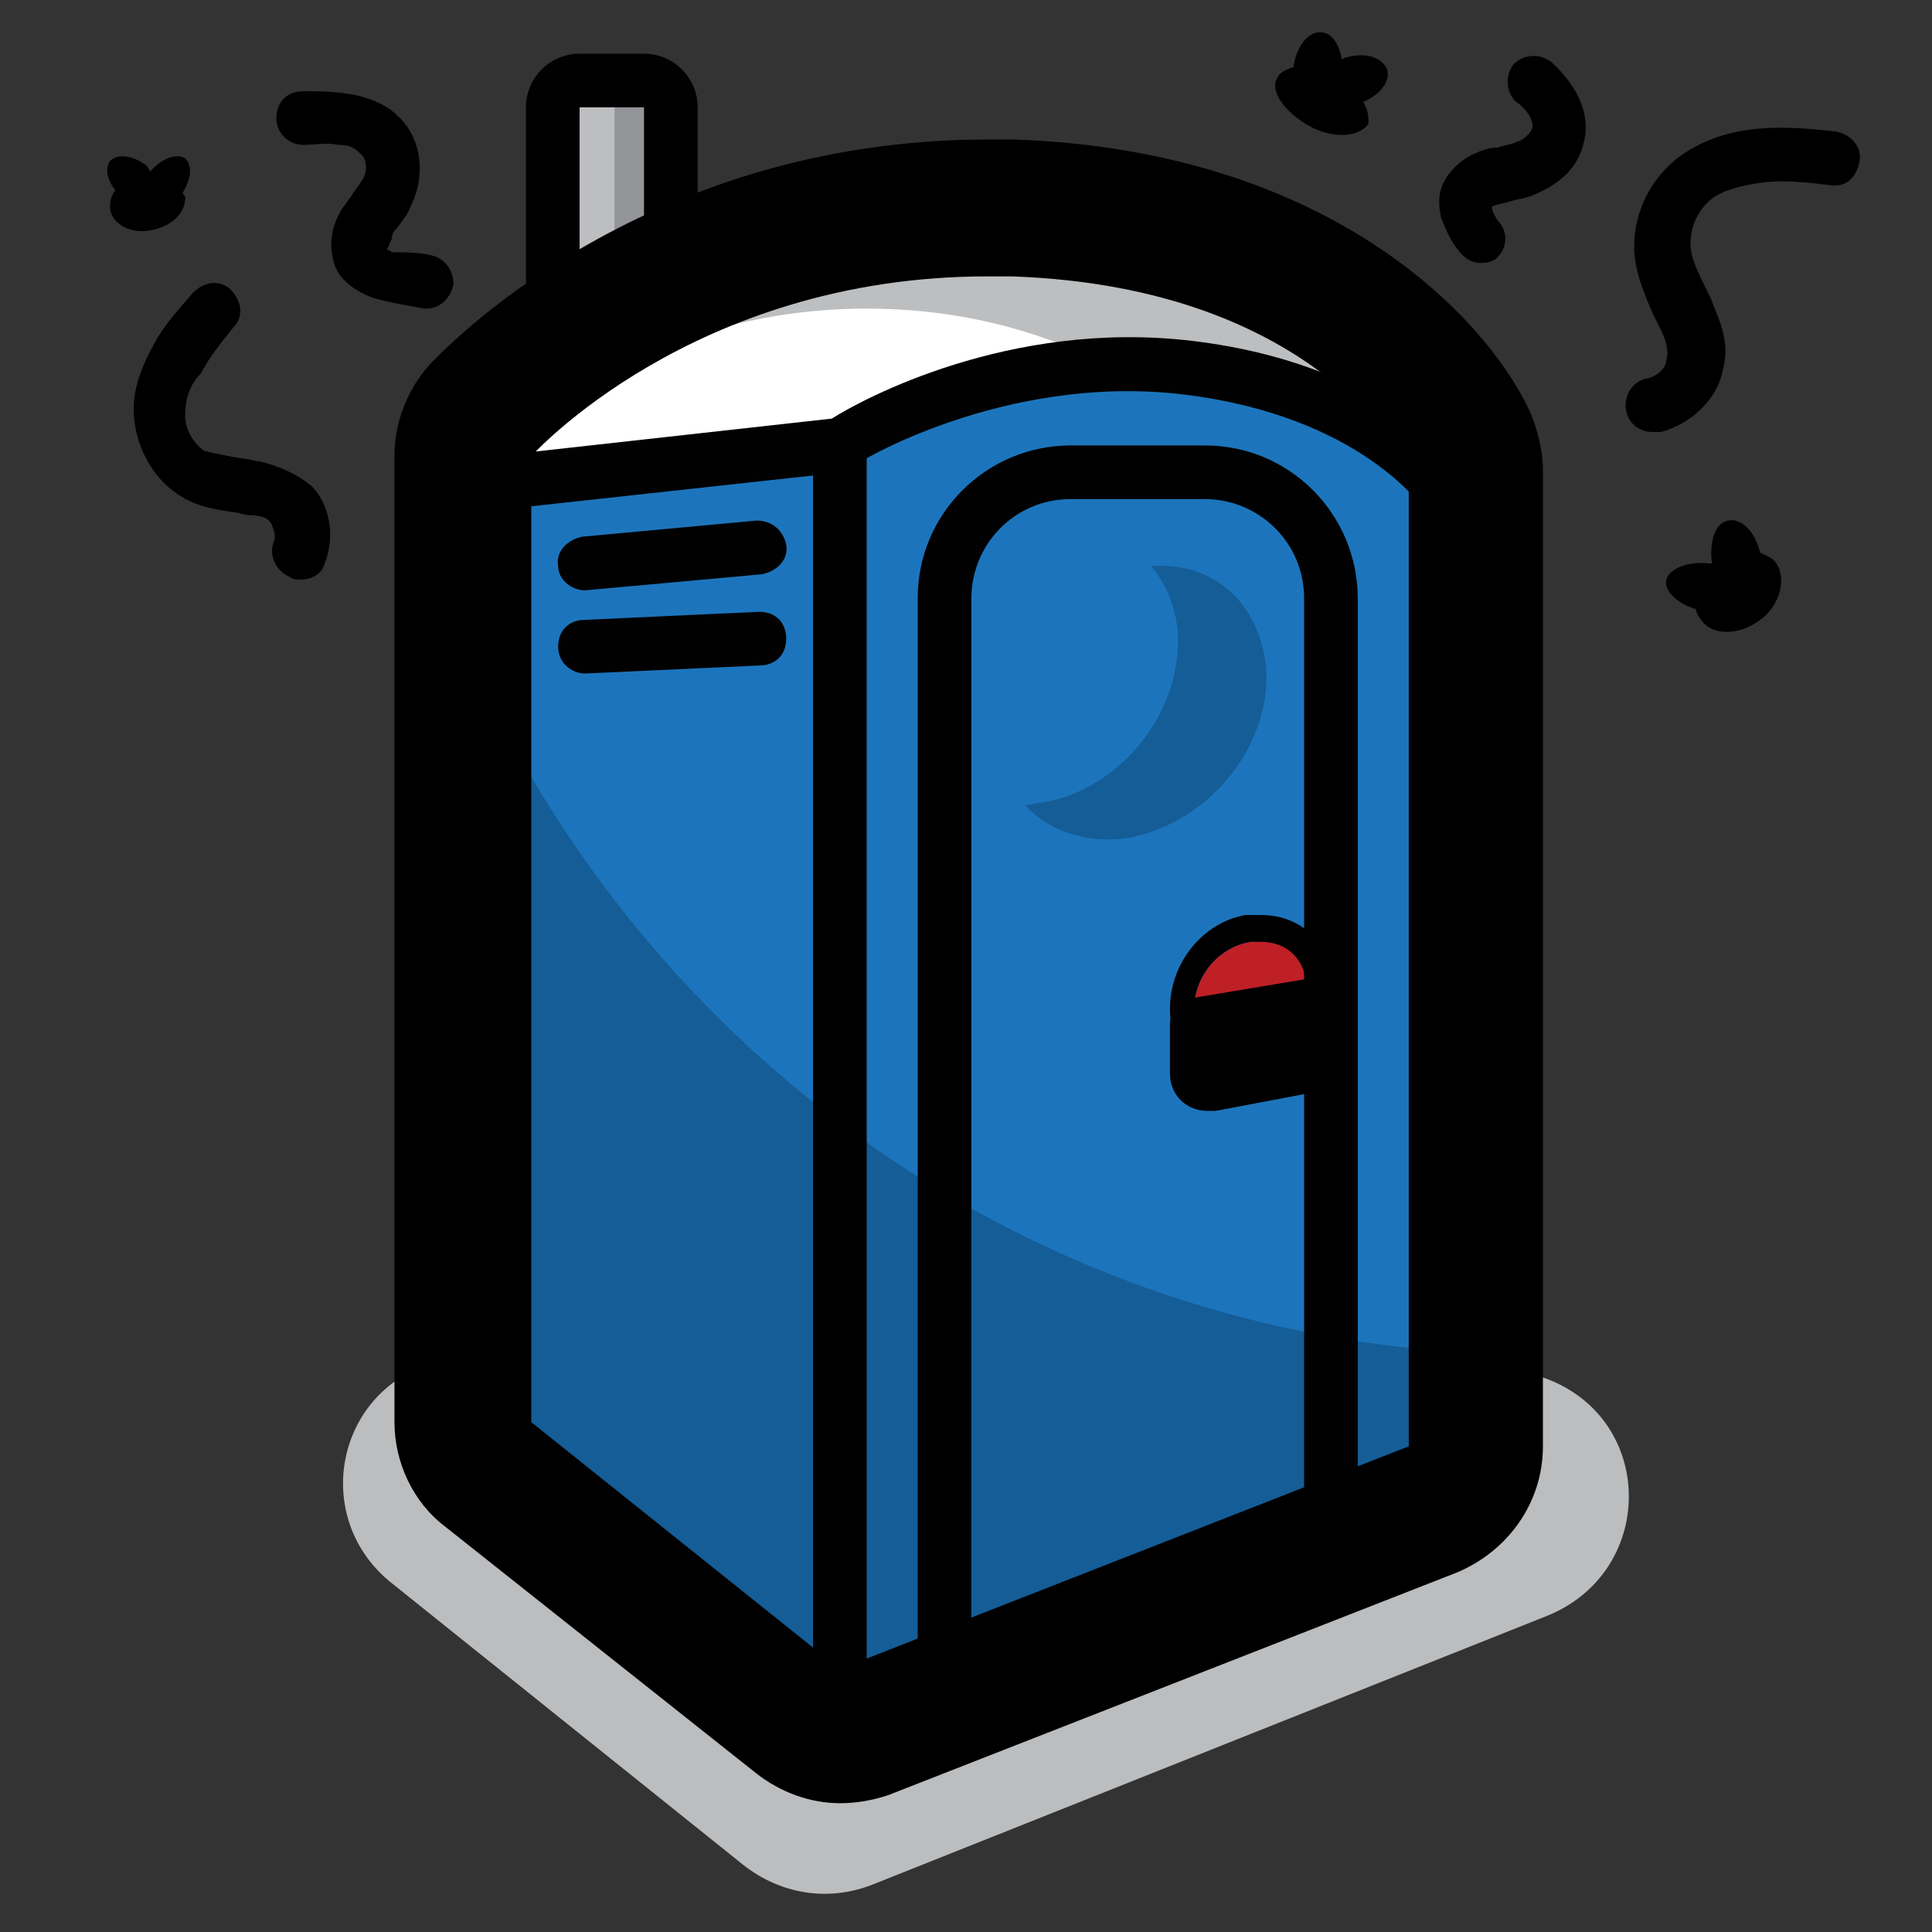 <svg enable-background="new 0 0 72 72" viewBox="0 0 72 72" xmlns="http://www.w3.org/2000/svg"><rect x="0" y="0" width="72" height="72" fill="#333333" stroke="none"/><path d="m14.6 59 13.1 10.5c1.4 1.1 3.2 1.4 4.9.7l25.1-10c4.1-1.7 4-7.5-.3-8.9l-20.9-7c-1.1-.4-2.2-.3-3.3.1l-17.4 6.5c-3.4 1.3-4.1 5.8-1.2 8.1z" fill="#bbbdbf"/><path d="m20.7 3.4h4.1v6.9h-4.1z" fill="#bcbec0"/><path d="m22.9 3.4h1.9v6.9h-1.9z" fill="#939598"/><path d="m24 4v7h-2.4v-7zm0-2h-2.4c-1.1 0-2 .9-2 2v7c0 1.1.9 2 2 2h2.4c1.1 0 2-.9 2-2v-7c0-1.1-.9-2-2-2z" fill="#010101"/><path d="m61.6 16.1c-.5 0-.9-.3-1-.8s.2-1.1.8-1.2c.4-.1.7-.4.7-.7.1-.3 0-.7-.2-1.1-.1-.2-.2-.4-.3-.6-.3-.7-.7-1.6-.7-2.5 0-1.3.6-2.5 1.6-3.3.8-.6 1.8-1 3-1.1 1-.1 2 0 2.9.1.6.1 1 .6.9 1.1-.1.6-.5 1-1.1.9-.8-.1-1.7-.2-2.5-.1s-1.5.3-1.9.6c-.5.4-.8 1-.8 1.7 0 .5.3 1.1.6 1.7.1.2.2.4.3.7.4.9.5 1.6.3 2.3-.2 1.1-1.2 2-2.3 2.3-.2 0-.2 0-.3 0z"/><path d="m55.2 9.8c-.3 0-.5-.1-.7-.3-.4-.4-.6-.9-.8-1.4-.1-.5-.1-.9.1-1.3s.6-.8 1-1 .7-.3 1-.3c.3-.1.5-.1.7-.2.3-.1.5-.3.6-.5.1-.4-.4-.9-.6-1-.4-.4-.4-1-.1-1.4.4-.4 1-.4 1.4-.1 1.1 1 1.5 2.1 1.2 3.1-.2.8-.8 1.4-1.7 1.8-.4.2-.7.2-1 .3s-.5.1-.7.2c0 .2.1.3.2.5.4.4.4 1 0 1.4-.1.1-.3.2-.6.2z"/><path d="m11.2 21.6c-.1 0-.3 0-.4-.1-.5-.2-.8-.8-.6-1.3.1-.2 0-.5-.1-.7s-.4-.3-.8-.3c-.2 0-.4-.1-.5-.1-.7-.1-1.5-.2-2.2-.7-.9-.6-1.5-1.7-1.6-2.8-.1-.9.2-1.8.7-2.7.4-.8 1-1.4 1.5-2 .4-.4 1-.5 1.4-.1s.5 1 .1 1.4c-.4.5-.9 1.1-1.2 1.7-.5.5-.6 1.1-.6 1.6s.3 1 .7 1.3c.4.1.9.2 1.5.3.2 0 .4.1.6.1.8.2 1.4.5 1.9.9.7.7.9 1.9.5 2.9-.1.4-.5.6-.9.6z"/><path d="m15.9 11.5h-.1c-.5-.1-1.2-.2-1.9-.4-.8-.3-1.4-.8-1.5-1.5-.2-.9.2-1.6.4-1.9.1-.1.2-.3.3-.4.1-.2.3-.4.4-.6.1-.1.3-.7-.1-1-.2-.2-.4-.3-.8-.3-.4-.1-.9 0-1.3 0-.5 0-1-.4-1-1s.4-1 1-1c.5 0 1.1 0 1.7.1.7.1 1.4.4 1.8.8.9.8 1.1 2.2.5 3.4-.1.3-.3.5-.5.8-.1.1-.2.2-.2.4-.1.2-.1.3-.2.4 0 0 .1 0 .2.1.4 0 1 0 1.4.1.6.1.9.6.9 1.1-.1.5-.5.9-1 .9z"/><path d="m51.7 2.6c-.2-.5-.9-.7-1.7-.4-.1-.6-.4-1-.8-1-.5 0-.9.6-1 1.3-.3.1-.5.2-.6.4-.3.5.3 1.3 1.2 1.8s1.9.4 2.2-.1c0-.2 0-.5-.2-.8.7-.3 1-.8.9-1.2z"/><path d="m66.2 21c-.1-.2-.4-.3-.6-.4-.2-.8-.7-1.3-1.2-1.2s-.7.8-.6 1.6h-.1c-.8-.1-1.5.2-1.6.6s.4.9 1.1 1.1c0 .1.1.3.2.4.4.6 1.4.6 2.2 0 .7-.5 1-1.5.6-2.1z"/><path d="m6.9 5.9c-.3-.2-.9 0-1.3.5 0-.1-.1-.1-.1-.2-.5-.4-1.1-.5-1.4-.2-.2.3-.1.7.2 1.1-.1.1-.2.3-.2.6 0 .6.7 1 1.4.9.8-.1 1.4-.6 1.4-1.2 0-.1 0-.1-.1-.2.3-.5.4-1 .1-1.3z"/><path d="m54.4 16.6c-.2-.3-3.9-7.9-16.6-8.3-.3 0-.7 0-1 0-11.8 0-18.3 7.1-18.6 7.4-.3.4-.5.8-.5 1.3v36c0 .6.3 1.2.8 1.6l11.6 9.2c.4.3.8.4 1.2.4.2 0 .5 0 .7-.1l21.2-8.3c.8-.3 1.3-1 1.3-1.9v-36.4c.1-.3.1-.6-.1-.9z" fill="#1c75bc"/><path d="m17.7 24.9v28.1c0 .6.3 1.2.8 1.6l11.6 9.2c.4.3.8.4 1.2.4.2 0 .5 0 .7-.1l21.2-8.3c.8-.3 1.3-1 1.3-1.9v-3.5c-16.4-1-30.3-11.2-36.8-25.5z" fill="#155d97"/><path d="m48.7 36.8c0-1.2-.9-1.9-2.1-1.7s-2.1 1.3-2.1 2.5.9 1.9 2.1 1.7 2.1-1.3 2.1-2.5z" fill="#be2026"/><path d="m47 34.1c-.2 0-.3 0-.6 0-1.6.3-2.8 1.8-2.8 3.5 0 1.6 1.2 2.8 2.7 2.8h.5c1.6-.3 2.9-1.8 2.9-3.5 0-1.6-1.1-2.8-2.7-2.8zm-.4 5.3c-.1 0-.2 0-.4 0-1 0-1.7-.7-1.7-1.8 0-1.2.9-2.3 2.1-2.5h.4c1 0 1.7.7 1.7 1.8 0 1.2-.9 2.3-2.1 2.5z"/><path d="m31.3 63c-.6 0-1-.5-1-1v-45.2c0-.6.5-1 1-1s1 .5 1 1v45.2c0 .5-.5 1-1 1z" fill="#010101"/><path d="m18 18.2 13.2-1.6s6.7-3 10.2-3.1 12.4 3.1 12.4 3.1-5.9-9.2-17-8.4-18.3 6.2-18.8 10z" fill="#fff"/><path d="m32.3 11.5c3.2 0 6.1.7 8.8 2h.3c3.5-.1 12.4 3.1 12.4 3.1s-5.9-9.2-17-8.4c-9.8.8-16.4 5-18.3 8.6 3.6-3.3 8.5-5.3 13.8-5.3z" fill="#bcbec0"/><path d="m35.2 64.6c-.6 0-1-.5-1-1v-41.3c0-3.2 2.6-5.7 5.7-5.7h5c3.2 0 5.7 2.6 5.7 5.7v35.6c0 .6-.5 1-1 1s-1-.5-1-1v-35.6c0-2.1-1.7-3.7-3.7-3.7h-5c-2.1 0-3.7 1.7-3.7 3.7v41.3c0 .6-.4 1-1 1z" fill="#010101"/><path d="m36.8 10.3h.9c11.6.4 14.8 7.2 14.8 7.2v36.4l-21.2 8.3-11.5-9.2v-36s6-6.7 17-6.7m0-5.1c-13.1 0-20.5 8.1-20.8 8.4-.8.9-1.3 2.1-1.3 3.4v36c0 1.5.7 3 1.9 3.9l11.6 9.2c.9.7 2 1.1 3.1 1.1.6 0 1.2-.1 1.8-.3l21.2-8.3c1.9-.8 3.2-2.6 3.2-4.7v-36.4c0-.7-.2-1.5-.5-2.2-1.7-3.6-7.6-9.7-19.2-10.1-.3 0-.6 0-1 0z"/><g fill="#010101"><path d="m53.9 19.5c-.3 0-.7-.2-.8-.5-.1-.1-2.4-3.5-9-4.3-6.7-.8-12.3 2.6-12.3 2.7-.1.1-.3.1-.4.2l-12.8 1.4c-.5.1-1-.3-1.1-.9s.3-1 .9-1.1l12.6-1.4c1.1-.7 6.6-3.7 13.4-2.9 7.6.9 10.3 5 10.4 5.2.3.5.2 1.1-.3 1.4-.3.1-.5.2-.6.2z"/><path d="m21.8 22c-.5 0-1-.4-1-.9-.1-.6.4-1 .9-1.1l6.5-.6c.6 0 1 .4 1.1.9.1.6-.4 1-.9 1.1l-6.6.6c.1 0 .1 0 0 0z"/><path d="m21.8 25.1c-.5 0-1-.4-1-1s.4-1 1-1l6.5-.3c.6 0 1 .4 1 1s-.4 1-1 1z"/></g><path d="m48.9 39.9-3.9.7c-.3 0-.5-.2-.5-.4v-2.1l4.3-.7z"/><path d="m48.8 37.5v2.3l-3.7.7h-.1c-.2 0-.4-.2-.4-.4v-1.8zm0-1c-.1 0-.1 0-.2 0l-4.2.7c-.5.1-.8.5-.8 1v1.8c0 .8.6 1.4 1.4 1.4h.3l3.7-.7c.5-.1.8-.5.8-1v-2.3c0-.3-.1-.6-.4-.8-.2 0-.4-.1-.6-.1z"/><path d="m42.9 21.1c.6.7 1 1.7 1 2.8 0 2.8-2.2 5.5-5 6-.2 0-.5.1-.7.1.9 1 2.4 1.5 4 1.2 2.8-.6 5-3.2 5-6-.1-2.6-1.9-4.3-4.3-4.1z" fill="#155d97"/></svg>